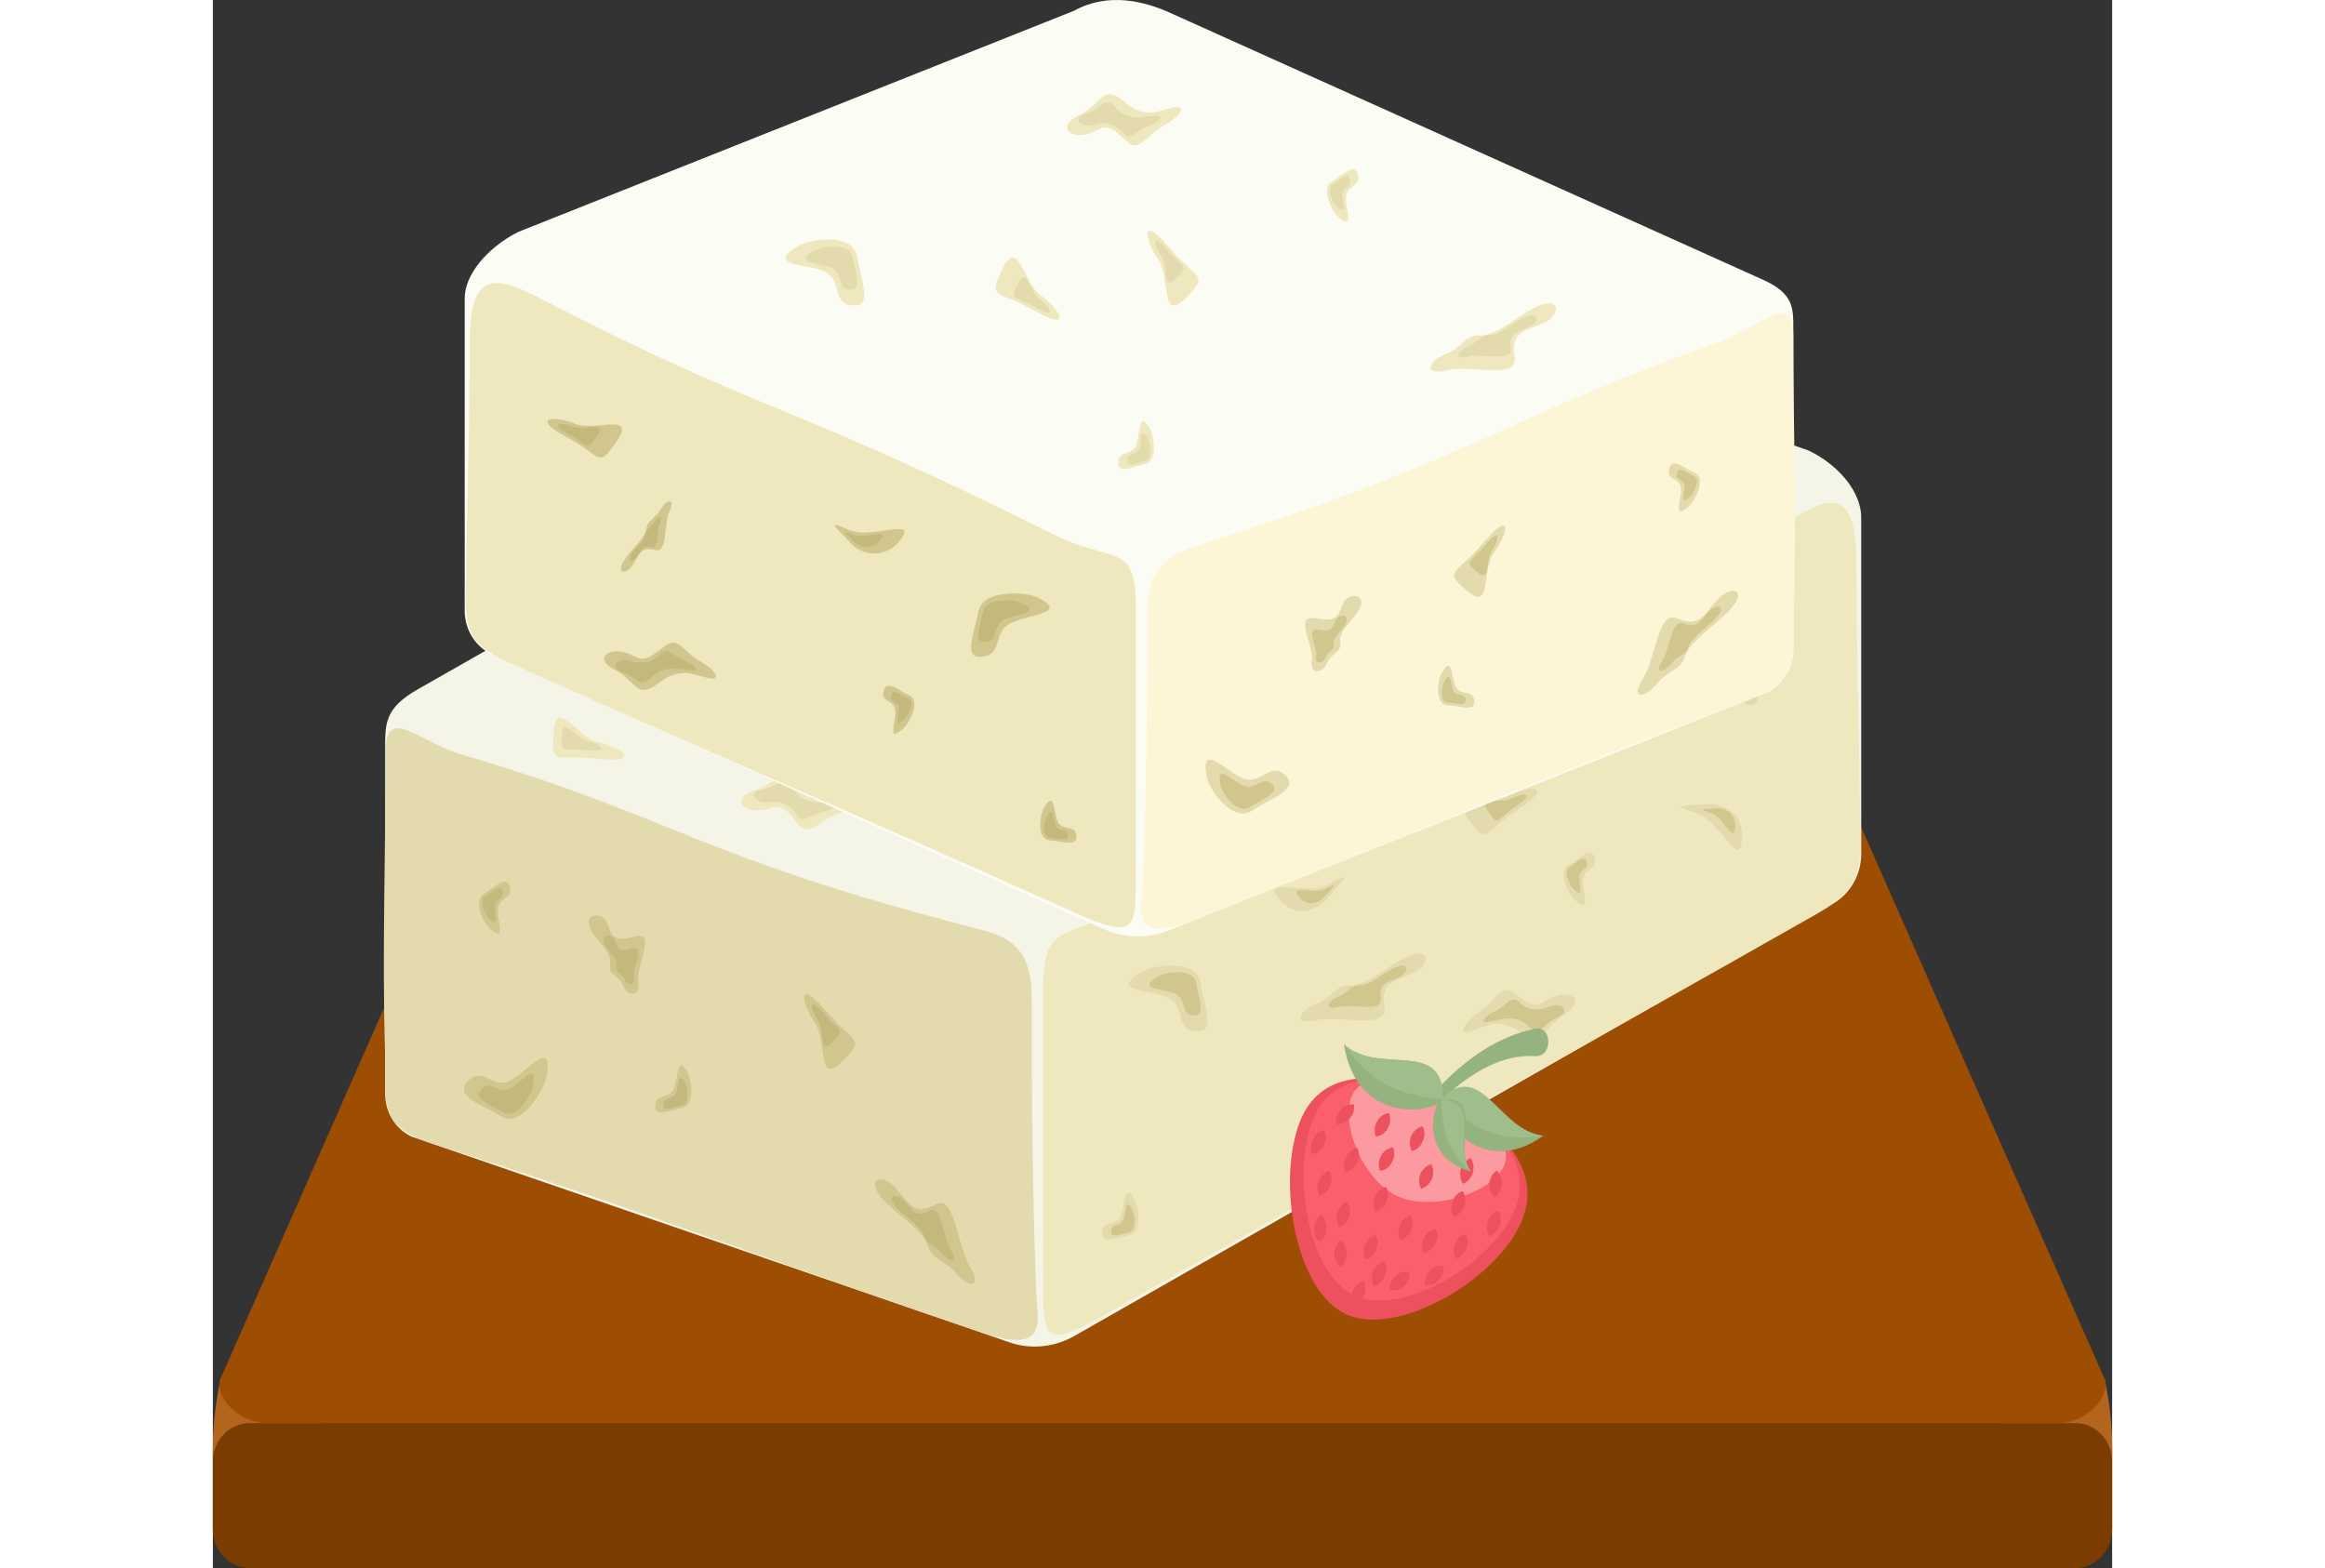 <svg width="86" height="58" viewBox="0 0 86 71" fill="none" xmlns="http://www.w3.org/2000/svg">
<rect x="0" y="0" width="86" height="71" fill="#333333" stroke="none"/>
<g clip-path="url(#clip0)">
<path fill-rule="evenodd" clip-rule="evenodd" d="M0.353 62.411C0.092 63.62 -0.027 64.857 -0 66.096C-0 67.13 6.008 65.324 6.008 65.324C4.427 63.81 2.465 62.8 0.353 62.411V62.411Z" fill="#B3651D"/>
<path fill-rule="evenodd" clip-rule="evenodd" d="M85.656 62.411C85.917 63.625 86.032 64.867 86 66.111C86 67.145 80.006 65.324 80.006 65.324C81.586 63.811 83.546 62.8 85.656 62.411Z" fill="#B3651D"/>
<path d="M84.327 64.436H1.673C0.749 64.436 0 65.218 0 66.183V69.252C0 70.217 0.749 70.999 1.673 70.999H84.327C85.251 70.999 86 70.217 86 69.252V66.183C86 65.218 85.251 64.436 84.327 64.436Z" fill="#7A3C01"/>
<path fill-rule="evenodd" clip-rule="evenodd" d="M73.146 34.077H12.853L0.353 62.411C0.009 63.188 1.157 64.436 2.416 64.436H83.588C84.843 64.436 85.99 63.188 85.646 62.411L73.146 34.077Z" fill="#9E4E03"/>
<path fill-rule="evenodd" clip-rule="evenodd" d="M9.294 31.203L42.542 12.268C43.862 11.482 45.507 10.919 47.045 11.71L72.236 20.391C73.63 21.051 74.657 22.304 74.638 23.459V38.728C74.626 39.161 74.51 39.584 74.302 39.958C74.093 40.331 73.798 40.645 73.444 40.869L39.057 60.464C38.197 60.971 37.18 61.104 36.227 60.833L8.992 51.463C8.636 51.293 8.334 51.02 8.123 50.675C7.912 50.331 7.801 49.93 7.802 49.521V33.985C7.802 32.781 7.746 32.082 9.294 31.203Z" fill="#F4F5E7"/>
<path fill-rule="evenodd" clip-rule="evenodd" d="M25.238 36.587C24.127 36.99 23.356 36.17 24.513 35.796C25.67 35.422 25.856 34.519 26.65 35.485C27.445 36.451 28.044 36.175 28.783 36.126C29.522 36.078 29.095 36.568 28.258 36.869C27.422 37.17 27.017 37.893 26.544 37.355C26.07 36.816 25.856 36.364 25.238 36.587Z" fill="#EFE8BE"/>
<path fill-rule="evenodd" clip-rule="evenodd" d="M25.293 36.301C24.558 36.456 24.136 35.869 24.898 35.738C25.66 35.606 25.827 35.048 26.292 35.738C26.756 36.427 27.486 36.32 27.955 36.354C28.425 36.388 28.118 36.66 27.565 36.776C27.012 36.893 26.701 37.316 26.445 36.917C26.329 36.711 26.159 36.543 25.955 36.433C25.751 36.324 25.521 36.278 25.293 36.301V36.301Z" fill="#E3DBAE"/>
<path fill-rule="evenodd" clip-rule="evenodd" d="M11.297 34.175C20.981 37.02 21.78 38.733 34.443 42.006C35.795 42.355 37.078 42.676 37.078 45.176C37.078 49.987 37.11 54.08 37.291 58.712C37.329 59.717 37.849 61.338 34.968 60.382C26.752 57.649 18.416 54.42 10.339 51.92C7.398 51.012 7.863 50.148 7.798 47.793C7.663 43.074 7.821 38.816 7.821 34.097C7.802 31.839 9.336 33.602 11.297 34.175Z" fill="#E3DBAE"/>
<path fill-rule="evenodd" clip-rule="evenodd" d="M71.056 23.79C60.958 30.296 53.49 33.403 41.316 40.996C38.699 42.632 37.598 41.651 37.598 44.749V57.892C37.598 60.494 37.496 61.198 40.386 59.537C51.139 53.406 61.855 47.502 72.612 41.389C74.885 40.098 74.601 39.253 74.578 36.534C74.536 32.306 74.425 30.014 74.425 25.547C74.443 21.736 72.956 22.581 71.056 23.79Z" fill="#EFE8BE"/>
<path fill-rule="evenodd" clip-rule="evenodd" d="M42.002 44.04C42.625 43.656 44.549 43.428 44.716 44.486C44.884 45.545 45.465 46.773 44.517 46.705C43.569 46.637 44.052 45.613 43.308 45.2C42.565 44.788 40.539 44.948 42.002 44.04Z" fill="#E3DBAE"/>
<path fill-rule="evenodd" clip-rule="evenodd" d="M42.752 44.234C43.156 43.981 44.42 43.831 44.527 44.525C44.634 45.219 44.992 46.02 44.397 45.982C43.802 45.943 44.099 45.268 43.607 45.011C43.114 44.753 41.79 44.826 42.752 44.234Z" fill="#D1C78E"/>
<path fill-rule="evenodd" clip-rule="evenodd" d="M48.3 40.733C48.881 41.442 49.815 41.467 50.591 40.539C51.367 39.612 51.52 39.495 50.517 40.054C49.513 40.612 47.361 39.588 48.3 40.733Z" fill="#E3DBAE"/>
<path fill-rule="evenodd" clip-rule="evenodd" d="M49.187 40.617C49.503 41.005 50.005 41.015 50.428 40.515C50.851 40.015 50.925 39.952 50.386 40.243C49.847 40.534 48.681 40 49.187 40.617Z" fill="#D1C78E"/>
<path fill-rule="evenodd" clip-rule="evenodd" d="M53.695 43.511C52.989 43.919 52.152 44.642 51.469 44.623C50.786 44.603 50.651 45.2 49.908 45.477C49.164 45.754 48.881 46.448 49.982 46.196C51.084 45.943 53.235 46.681 53.049 45.559C52.863 44.438 53.56 44.423 54.378 44.045C55.196 43.666 55.182 42.647 53.695 43.511Z" fill="#E3DBAE"/>
<path fill-rule="evenodd" clip-rule="evenodd" d="M53.291 43.928C52.826 44.185 52.333 44.632 51.897 44.622C51.46 44.613 51.39 44.982 50.925 45.152C50.461 45.322 50.289 45.768 50.977 45.598C51.664 45.428 52.984 45.894 52.877 45.2C52.77 44.506 53.198 44.496 53.704 44.263C54.211 44.03 54.211 43.394 53.291 43.928Z" fill="#D1C78E"/>
<path fill-rule="evenodd" clip-rule="evenodd" d="M56.901 37.156C57.705 38.301 57.505 37.694 59.141 36.617C60.776 35.539 59.647 35.529 58.713 36.024C57.779 36.52 55.832 35.617 56.901 37.156Z" fill="#E3DBAE"/>
<path fill-rule="evenodd" clip-rule="evenodd" d="M57.774 36.796C58.239 37.442 58.114 37.097 59.034 36.49C59.954 35.883 59.322 35.879 58.797 36.16C58.272 36.442 57.156 35.927 57.774 36.796Z" fill="#D1C78E"/>
<path fill-rule="evenodd" clip-rule="evenodd" d="M60.344 45.326C61.325 44.651 62.268 45.248 61.232 45.909C60.196 46.569 60.233 47.491 59.234 46.758C58.234 46.025 57.719 46.447 57.017 46.681C56.315 46.914 56.608 46.331 57.347 45.831C58.086 45.331 58.309 44.515 58.904 44.943C59.498 45.37 59.796 45.705 60.344 45.326Z" fill="#E3DBAE"/>
<path fill-rule="evenodd" clip-rule="evenodd" d="M60.358 45.637C61.032 45.297 61.576 45.758 60.87 46.084C60.163 46.409 60.112 46.991 59.541 46.443C58.969 45.894 58.249 46.181 57.789 46.263C57.329 46.346 57.556 46.011 58.068 45.778C58.579 45.545 58.779 45.035 59.118 45.355C59.279 45.518 59.481 45.63 59.7 45.68C59.919 45.73 60.147 45.715 60.358 45.637Z" fill="#D1C78E"/>
<path fill-rule="evenodd" clip-rule="evenodd" d="M61.697 40.782C61.376 40.51 60.874 39.471 61.39 39.17C61.906 38.869 62.417 38.296 62.57 38.84C62.724 39.384 62.106 39.326 62.036 39.811C61.966 40.297 62.454 41.408 61.697 40.782Z" fill="#E3DBAE"/>
<path fill-rule="evenodd" clip-rule="evenodd" d="M61.65 40.297C61.441 40.122 61.111 39.442 61.446 39.243C61.78 39.044 62.12 38.67 62.217 39.029C62.315 39.389 61.91 39.34 61.869 39.665C61.827 39.991 62.147 40.733 61.65 40.297Z" fill="#D1C78E"/>
<path fill-rule="evenodd" clip-rule="evenodd" d="M69.239 37.971C69.309 37.039 68.663 36.335 67.487 36.417C66.311 36.5 66.126 36.471 67.199 36.825C68.272 37.179 69.127 39.471 69.239 37.971Z" fill="#E3DBAE"/>
<path fill-rule="evenodd" clip-rule="evenodd" d="M68.932 37.442C68.969 36.956 68.616 36.554 68.003 36.602C67.389 36.651 67.264 36.631 67.845 36.821C68.426 37.01 68.872 38.253 68.932 37.442Z" fill="#D1C78E"/>
<path fill-rule="evenodd" clip-rule="evenodd" d="M70.024 31.276C70.056 30.751 69.894 30.018 70.275 29.712C70.656 29.407 70.224 29.057 70.386 28.581C70.549 28.105 70.098 27.61 69.75 28.261C69.401 28.911 67.64 29.509 68.657 29.975C69.675 30.441 69.331 30.766 69.215 31.329C69.099 31.892 69.959 32.383 70.024 31.276Z" fill="#E3DBAE"/>
<path fill-rule="evenodd" clip-rule="evenodd" d="M69.94 30.426C69.94 30.101 69.857 29.64 70.094 29.455C70.331 29.27 70.061 29.042 70.163 28.751C70.266 28.46 69.987 28.154 69.768 28.552C69.55 28.95 68.458 29.324 69.09 29.615C69.722 29.907 69.508 30.101 69.439 30.455C69.369 30.81 69.898 31.111 69.94 30.426Z" fill="#D1C78E"/>
<path fill-rule="evenodd" clip-rule="evenodd" d="M41.729 54.308C41.943 54.677 42.068 55.833 41.487 55.93C40.907 56.027 40.233 56.376 40.27 55.808C40.307 55.24 40.87 55.536 41.093 55.09C41.316 54.643 41.237 53.429 41.729 54.308Z" fill="#E3DBAE"/>
<path fill-rule="evenodd" clip-rule="evenodd" d="M41.627 54.75C41.761 54.992 41.845 55.75 41.464 55.813C41.083 55.876 40.641 56.104 40.669 55.735C40.697 55.366 41.06 55.556 41.208 55.25C41.357 54.944 41.301 54.177 41.627 54.75Z" fill="#D1C78E"/>
<path fill-rule="evenodd" clip-rule="evenodd" d="M12.575 42.083C12.254 41.812 11.757 40.777 12.268 40.476C12.779 40.175 13.295 39.598 13.448 40.141C13.601 40.685 12.983 40.627 12.914 41.112C12.844 41.598 13.332 42.724 12.575 42.083Z" fill="#D1C78E"/>
<path fill-rule="evenodd" clip-rule="evenodd" d="M12.547 41.632C12.338 41.452 12.008 40.772 12.342 40.578C12.677 40.384 13.016 40.005 13.118 40.36C13.22 40.714 12.807 40.67 12.77 41.001C12.732 41.331 13.011 42.049 12.547 41.632Z" fill="#C4B97C"/>
<path fill-rule="evenodd" clip-rule="evenodd" d="M15.126 48.681C15 49.424 13.918 51.109 13.044 50.545C12.17 49.982 10.888 49.662 11.552 48.953C12.217 48.244 12.644 49.298 13.411 48.953C14.178 48.608 15.414 46.928 15.126 48.681Z" fill="#D1C78E"/>
<path fill-rule="evenodd" clip-rule="evenodd" d="M14.502 49.142C14.423 49.628 13.712 50.73 13.141 50.366C12.569 50.002 11.747 49.788 12.165 49.322C12.583 48.856 12.881 49.55 13.396 49.322C13.912 49.094 14.693 47.996 14.502 49.142Z" fill="#C4B97C"/>
<path fill-rule="evenodd" clip-rule="evenodd" d="M30.622 54.6C31.231 55.153 32.16 55.736 32.374 56.415C32.588 57.095 33.169 57.027 33.666 57.668C34.163 58.309 34.907 58.348 34.284 57.352C33.661 56.357 33.633 54.007 32.685 54.551C31.737 55.095 31.491 54.425 30.878 53.745C30.264 53.065 29.344 53.405 30.622 54.6Z" fill="#D1C78E"/>
<path fill-rule="evenodd" clip-rule="evenodd" d="M31.134 54.862C31.511 55.206 32.091 55.566 32.221 55.993C32.352 56.42 32.714 56.372 33.025 56.765C33.337 57.158 33.797 57.187 33.411 56.571C33.025 55.954 33.002 54.493 32.417 54.833C31.831 55.172 31.673 54.75 31.292 54.347C30.911 53.944 30.344 54.129 31.134 54.862Z" fill="#C4B97C"/>
<path fill-rule="evenodd" clip-rule="evenodd" d="M28.597 47.968C29.555 46.958 29.011 47.259 27.733 45.744C26.455 44.229 26.622 45.399 27.241 46.278C27.858 47.157 27.315 49.317 28.597 47.968Z" fill="#D1C78E"/>
<path fill-rule="evenodd" clip-rule="evenodd" d="M28.119 47.123C28.658 46.555 28.351 46.725 27.654 45.875C26.957 45.026 27.031 45.676 27.38 46.171C27.728 46.666 27.417 47.885 28.119 47.123Z" fill="#C4B97C"/>
<path fill-rule="evenodd" clip-rule="evenodd" d="M17.226 42.287C17.518 42.714 18.09 43.175 17.978 43.661C17.867 44.147 18.415 44.147 18.578 44.632C18.74 45.117 19.382 45.185 19.265 44.457C19.149 43.729 20.144 42.102 19.07 42.413C17.997 42.724 18.067 42.243 17.82 41.733C17.574 41.224 16.603 41.389 17.226 42.287Z" fill="#D1C78E"/>
<path fill-rule="evenodd" clip-rule="evenodd" d="M17.807 42.889C17.988 43.156 18.346 43.443 18.272 43.744C18.197 44.045 18.541 44.04 18.643 44.336C18.746 44.632 19.141 44.681 19.071 44.229C19.001 43.778 19.615 42.773 18.95 42.957C18.286 43.142 18.327 42.85 18.174 42.535C18.021 42.219 17.421 42.331 17.807 42.889Z" fill="#C4B97C"/>
<path fill-rule="evenodd" clip-rule="evenodd" d="M21.492 48.55C21.701 48.924 21.826 50.075 21.245 50.172C20.665 50.269 19.991 50.623 20.028 50.055C20.065 49.487 20.627 49.783 20.855 49.332C21.083 48.88 20.994 47.686 21.492 48.55Z" fill="#D1C78E"/>
<path fill-rule="evenodd" clip-rule="evenodd" d="M21.375 49.007C21.515 49.254 21.593 50.007 21.217 50.07C20.841 50.133 20.395 50.366 20.418 49.992C20.441 49.618 20.813 49.812 20.957 49.507C21.101 49.201 21.059 48.434 21.375 49.007Z" fill="#C4B97C"/>
<path fill-rule="evenodd" clip-rule="evenodd" d="M15.418 33.325C15.362 34.742 15.571 34.135 17.49 34.359C19.409 34.582 18.536 33.834 17.49 33.616C16.445 33.397 15.497 31.421 15.418 33.325Z" fill="#EFE8BE"/>
<path fill-rule="evenodd" clip-rule="evenodd" d="M15.8 33.388C15.767 34.184 15.883 33.844 16.966 33.966C18.049 34.087 17.551 33.675 16.966 33.553C16.38 33.432 15.832 32.315 15.8 33.388Z" fill="#E3DBAE"/>
<path fill-rule="evenodd" clip-rule="evenodd" d="M70.094 12.623L43.509 0.655C42.185 0.029 40.54 -0.359 39.001 0.485L13.806 10.511C12.412 11.229 11.385 12.453 11.404 13.54V27.703C11.413 28.106 11.529 28.499 11.74 28.837C11.951 29.174 12.248 29.444 12.598 29.616L40.321 42.059C41.216 42.465 42.223 42.509 43.147 42.18L70.396 31.344C70.736 31.171 71.025 30.904 71.23 30.572C71.436 30.24 71.55 29.855 71.562 29.46V15.05C71.562 13.948 71.641 13.298 70.094 12.623Z" fill="#FBFCF4"/>
<path fill-rule="evenodd" clip-rule="evenodd" d="M68.091 15.536C58.406 18.934 57.621 20.561 44.944 24.591C43.587 25.023 42.31 25.421 42.31 27.732C42.31 32.194 42.277 35.985 42.096 40.297C42.054 41.229 41.538 42.778 44.419 41.661C52.635 38.481 60.971 34.864 69.048 31.883C71.989 30.81 71.525 30.048 71.59 27.858C71.72 23.488 71.562 19.541 71.562 15.167C71.562 13.075 70.047 14.827 68.091 15.536Z" fill="#FCF6D6"/>
<path fill-rule="evenodd" clip-rule="evenodd" d="M14.986 13.594C25.093 18.818 25.896 18.119 38.071 24.202C40.688 25.513 41.789 24.518 41.789 27.387V39.568C41.789 41.996 41.886 42.627 39.001 41.316C28.248 36.461 24.186 34.835 13.443 30.018C11.171 28.999 11.454 28.193 11.477 25.683C11.519 21.76 11.631 19.634 11.631 15.487C11.617 11.934 13.09 12.623 14.986 13.594Z" fill="#EFE8BE"/>
<path fill-rule="evenodd" clip-rule="evenodd" d="M37.38 27.071C36.761 26.761 34.852 26.703 34.67 27.674C34.489 28.645 33.922 29.873 34.852 29.737C35.781 29.601 35.316 28.688 36.06 28.251C36.803 27.814 38.843 27.795 37.38 27.071Z" fill="#D1C78E"/>
<path fill-rule="evenodd" clip-rule="evenodd" d="M36.641 27.309C36.232 27.105 34.972 27.067 34.866 27.717C34.759 28.368 34.387 29.13 34.996 29.052C35.605 28.975 35.293 28.363 35.786 28.081C36.278 27.8 37.598 27.78 36.641 27.309Z" fill="#C4B97C"/>
<path fill-rule="evenodd" clip-rule="evenodd" d="M31.087 24.498C30.948 24.675 30.774 24.818 30.576 24.916C30.378 25.013 30.161 25.064 29.942 25.064C29.723 25.064 29.507 25.013 29.308 24.916C29.11 24.818 28.936 24.675 28.797 24.498C28.02 23.702 27.867 23.605 28.871 24.013C29.875 24.421 32.022 23.367 31.087 24.498Z" fill="#D1C78E"/>
<path fill-rule="evenodd" clip-rule="evenodd" d="M30.205 24.464C30.129 24.56 30.035 24.637 29.927 24.69C29.82 24.743 29.703 24.77 29.584 24.77C29.466 24.77 29.349 24.743 29.241 24.69C29.134 24.637 29.039 24.56 28.964 24.464C28.546 24.032 28.462 23.979 29.006 24.207C29.549 24.435 30.702 23.848 30.205 24.464Z" fill="#C4B97C"/>
<path fill-rule="evenodd" clip-rule="evenodd" d="M18.759 25.168C19.071 24.78 19.573 24.328 19.633 23.925C19.693 23.522 20.047 23.474 20.284 23.051C20.52 22.629 20.962 22.503 20.683 23.134C20.404 23.765 20.618 25.076 20 24.901C19.382 24.726 19.298 25.139 18.996 25.6C18.694 26.061 18.123 25.998 18.759 25.168Z" fill="#D1C78E"/>
<path fill-rule="evenodd" clip-rule="evenodd" d="M19.052 24.955C19.242 24.712 19.554 24.43 19.596 24.183C19.637 23.935 19.851 23.901 20 23.639C20.148 23.377 20.418 23.299 20.246 23.692C20.074 24.086 20.204 24.887 19.823 24.785C19.442 24.683 19.386 24.935 19.201 25.222C19.015 25.508 18.638 25.469 19.052 24.955Z" fill="#C4B97C"/>
<path fill-rule="evenodd" clip-rule="evenodd" d="M18.216 20.09C17.416 21.221 17.612 20.639 15.981 19.77C14.35 18.901 15.474 18.799 16.403 19.187C17.333 19.576 19.285 18.58 18.216 20.09Z" fill="#D1C78E"/>
<path fill-rule="evenodd" clip-rule="evenodd" d="M17.342 19.828C16.878 20.464 17.003 20.138 16.083 19.648C15.163 19.158 15.799 19.099 16.32 19.318C16.84 19.536 17.946 18.978 17.342 19.828Z" fill="#C4B97C"/>
<path fill-rule="evenodd" clip-rule="evenodd" d="M19.052 29.703C18.072 29.154 17.128 29.781 18.165 30.31C19.201 30.839 19.164 31.698 20.163 30.941C21.162 30.184 21.678 30.533 22.38 30.694C23.081 30.854 22.784 30.339 22.045 29.931C21.306 29.523 21.083 28.79 20.493 29.232C19.903 29.674 19.587 30.009 19.052 29.703Z" fill="#D1C78E"/>
<path fill-rule="evenodd" clip-rule="evenodd" d="M19.052 29.975C18.378 29.712 17.83 30.183 18.536 30.426C19.242 30.669 19.298 31.213 19.865 30.654C20.432 30.096 21.162 30.31 21.622 30.353C22.082 30.397 21.849 30.101 21.343 29.907C20.836 29.712 20.627 29.271 20.293 29.596C20.133 29.764 19.936 29.886 19.719 29.952C19.502 30.018 19.272 30.026 19.052 29.975Z" fill="#C4B97C"/>
<path fill-rule="evenodd" clip-rule="evenodd" d="M31.236 33.014C31.557 32.737 32.059 31.737 31.547 31.494C31.036 31.252 30.52 30.766 30.367 31.281C30.214 31.795 30.832 31.684 30.897 32.145C30.962 32.606 30.479 33.679 31.236 33.014Z" fill="#D1C78E"/>
<path fill-rule="evenodd" clip-rule="evenodd" d="M31.287 32.597C31.496 32.417 31.821 31.762 31.487 31.626C31.152 31.49 30.813 31.14 30.715 31.485C30.618 31.83 31.022 31.747 31.064 32.048C31.106 32.349 30.79 33.014 31.287 32.597Z" fill="#C4B97C"/>
<path fill-rule="evenodd" clip-rule="evenodd" d="M37.64 36.563C37.431 36.927 37.305 38.02 37.886 38.049C38.467 38.078 39.141 38.364 39.103 37.845C39.066 37.325 38.504 37.636 38.276 37.238C38.049 36.84 38.151 35.713 37.64 36.563Z" fill="#D1C78E"/>
<path fill-rule="evenodd" clip-rule="evenodd" d="M37.76 36.966C37.621 37.204 37.542 37.908 37.918 37.937C38.294 37.966 38.741 38.146 38.717 37.806C38.694 37.466 38.322 37.67 38.178 37.408C38.034 37.145 38.104 36.412 37.76 36.966Z" fill="#C4B97C"/>
<path fill-rule="evenodd" clip-rule="evenodd" d="M66.808 22.945C67.129 22.668 67.631 21.668 67.12 21.43C66.609 21.192 66.093 20.697 65.939 21.216C65.786 21.736 66.404 21.619 66.474 22.081C66.543 22.542 66.051 23.6 66.808 22.945Z" fill="#E3DBAE"/>
<path fill-rule="evenodd" clip-rule="evenodd" d="M66.859 22.523C67.069 22.338 67.394 21.687 67.059 21.552C66.725 21.416 66.39 21.066 66.288 21.411C66.186 21.755 66.594 21.678 66.636 21.979C66.678 22.28 66.362 22.95 66.859 22.523Z" fill="#D1C78E"/>
<path fill-rule="evenodd" clip-rule="evenodd" d="M44.991 35.131C45.116 35.81 46.199 37.282 47.073 36.699C47.946 36.116 49.229 35.728 48.564 35.102C47.9 34.475 47.472 35.51 46.706 35.262C45.939 35.014 44.703 33.529 44.991 35.131Z" fill="#E3DBAE"/>
<path fill-rule="evenodd" clip-rule="evenodd" d="M45.614 35.514C45.693 35.956 46.404 36.922 46.976 36.538C47.547 36.155 48.37 35.893 47.952 35.495C47.533 35.097 47.236 35.762 46.72 35.597C46.204 35.432 45.424 34.47 45.614 35.514Z" fill="#D1C78E"/>
<path fill-rule="evenodd" clip-rule="evenodd" d="M68.412 27.892C67.808 28.46 66.873 29.072 66.664 29.717C66.455 30.363 65.87 30.349 65.368 30.98C64.866 31.611 64.127 31.703 64.75 30.737C65.373 29.771 65.4 27.586 66.348 28.013C67.296 28.44 67.543 27.8 68.156 27.125C68.769 26.45 69.703 26.702 68.412 27.892Z" fill="#E3DBAE"/>
<path fill-rule="evenodd" clip-rule="evenodd" d="M67.895 28.159C67.519 28.509 66.943 28.892 66.808 29.29C66.673 29.688 66.315 29.683 66.008 30.077C65.702 30.47 65.237 30.528 65.623 29.926C66.008 29.324 66.027 27.984 66.617 28.232C67.207 28.479 67.356 28.101 67.737 27.683C68.118 27.266 68.69 27.436 67.895 28.159Z" fill="#D1C78E"/>
<path fill-rule="evenodd" clip-rule="evenodd" d="M56.691 26.668C55.734 25.809 56.278 26.047 57.56 24.542C58.843 23.037 58.666 24.134 58.025 24.998C57.384 25.862 57.988 27.819 56.691 26.668Z" fill="#E3DBAE"/>
<path fill-rule="evenodd" clip-rule="evenodd" d="M57.18 25.853C56.641 25.367 56.948 25.498 57.645 24.654C58.342 23.809 58.267 24.421 57.923 24.911C57.58 25.401 57.905 26.498 57.18 25.853Z" fill="#D1C78E"/>
<path fill-rule="evenodd" clip-rule="evenodd" d="M51.803 27.756C51.511 28.174 50.939 28.649 51.046 29.091C51.153 29.533 50.614 29.577 50.447 30.023C50.279 30.47 49.647 30.596 49.764 29.912C49.88 29.227 48.885 27.8 49.959 27.999C51.032 28.198 50.958 27.766 51.204 27.275C51.45 26.785 52.422 26.877 51.803 27.756Z" fill="#E3DBAE"/>
<path fill-rule="evenodd" clip-rule="evenodd" d="M51.218 28.363C51.037 28.62 50.684 28.917 50.754 29.193C50.823 29.47 50.484 29.489 50.382 29.766C50.28 30.043 49.885 30.126 49.959 29.703C50.033 29.281 49.411 28.387 50.08 28.514C50.749 28.64 50.698 28.368 50.856 28.062C51.014 27.756 51.604 27.815 51.218 28.363Z" fill="#D1C78E"/>
<path fill-rule="evenodd" clip-rule="evenodd" d="M55.655 30.451C55.446 30.815 55.321 31.907 55.902 31.936C56.483 31.965 57.156 32.257 57.119 31.733C57.082 31.208 56.52 31.524 56.292 31.126C56.064 30.727 56.153 29.616 55.655 30.451Z" fill="#E3DBAE"/>
<path fill-rule="evenodd" clip-rule="evenodd" d="M55.763 30.853C55.624 31.091 55.545 31.824 55.921 31.824C56.297 31.824 56.743 32.028 56.72 31.689C56.697 31.349 56.325 31.552 56.181 31.29C56.037 31.028 56.088 30.3 55.763 30.853Z" fill="#D1C78E"/>
<path fill-rule="evenodd" clip-rule="evenodd" d="M59.587 14.079C58.881 14.492 58.044 15.211 57.361 15.191C56.678 15.172 56.543 15.769 55.8 16.046C55.056 16.322 54.773 17.041 55.879 16.764C56.985 16.488 59.132 17.25 58.941 16.128C58.751 15.007 59.452 14.992 60.27 14.618C61.088 14.245 61.074 13.196 59.587 14.079Z" fill="#EFE8BE"/>
<path fill-rule="evenodd" clip-rule="evenodd" d="M59.182 14.482C58.718 14.735 58.225 15.186 57.788 15.172C57.352 15.157 57.282 15.531 56.822 15.706C56.362 15.881 56.181 16.322 56.868 16.148C57.556 15.973 58.876 16.444 58.769 15.754C58.662 15.065 59.089 15.05 59.596 14.812C60.102 14.575 60.102 13.943 59.182 14.482Z" fill="#E3DBAE"/>
<path fill-rule="evenodd" clip-rule="evenodd" d="M40.015 5.899C38.978 6.476 38.095 5.792 39.183 5.238C40.27 4.685 40.317 3.782 41.246 4.588C42.175 5.394 42.728 5.039 43.449 4.879C44.169 4.719 43.82 5.268 43.04 5.695C42.259 6.122 41.966 6.909 41.418 6.428C40.87 5.947 40.591 5.578 40.015 5.899Z" fill="#EFE8BE"/>
<path fill-rule="evenodd" clip-rule="evenodd" d="M40.023 5.612C39.326 5.884 38.824 5.369 39.559 5.127C40.293 4.884 40.395 4.297 40.916 4.899C41.436 5.501 42.179 5.282 42.649 5.243C43.118 5.204 42.853 5.525 42.324 5.729C41.794 5.933 41.547 6.399 41.236 6.044C41.094 5.86 40.904 5.721 40.69 5.645C40.475 5.568 40.244 5.557 40.023 5.612V5.612Z" fill="#E3DBAE"/>
<path fill-rule="evenodd" clip-rule="evenodd" d="M50.977 9.836C50.656 9.564 50.154 8.525 50.665 8.224C51.176 7.923 51.697 7.35 51.85 7.894C52.004 8.438 51.386 8.379 51.316 8.865C51.246 9.35 51.734 10.477 50.977 9.836Z" fill="#EFE8BE"/>
<path fill-rule="evenodd" clip-rule="evenodd" d="M50.929 9.379C50.716 9.205 50.39 8.525 50.725 8.326C51.059 8.127 51.399 7.753 51.496 8.112C51.594 8.472 51.19 8.418 51.148 8.748C51.106 9.078 51.422 9.802 50.929 9.379Z" fill="#E3DBAE"/>
<path fill-rule="evenodd" clip-rule="evenodd" d="M26.455 11.166C27.077 10.783 29.001 10.55 29.169 11.608C29.336 12.667 29.917 13.895 28.969 13.827C28.021 13.759 28.504 12.735 27.761 12.327C27.017 11.919 24.991 12.089 26.455 11.166Z" fill="#EFE8BE"/>
<path fill-rule="evenodd" clip-rule="evenodd" d="M27.198 11.37C27.602 11.123 28.866 10.972 28.973 11.662C29.08 12.351 29.438 13.157 28.843 13.118C28.248 13.079 28.546 12.405 28.053 12.147C27.561 11.89 26.241 11.967 27.198 11.37Z" fill="#E3DBAE"/>
<path fill-rule="evenodd" clip-rule="evenodd" d="M44.145 13.4C45.103 12.39 44.559 12.691 43.281 11.181C42.003 9.671 42.175 10.831 42.788 11.71C43.402 12.589 42.863 14.749 44.145 13.4Z" fill="#EFE8BE"/>
<path fill-rule="evenodd" clip-rule="evenodd" d="M43.68 12.555C44.219 11.987 43.913 12.157 43.215 11.307C42.518 10.458 42.593 11.108 42.941 11.603C43.29 12.099 42.946 13.317 43.68 12.555Z" fill="#E3DBAE"/>
<path fill-rule="evenodd" clip-rule="evenodd" d="M35.688 12.307C35.117 13.594 35.53 13.108 37.226 14.079C38.922 15.05 38.383 14.016 37.519 13.404C36.655 12.793 36.46 10.579 35.688 12.307Z" fill="#EFE8BE"/>
<path fill-rule="evenodd" clip-rule="evenodd" d="M36.413 12.929C36.092 13.657 36.325 13.385 37.277 13.934C38.23 14.482 37.928 13.895 37.445 13.55C36.961 13.205 36.845 11.958 36.413 12.929Z" fill="#E3DBAE"/>
<path fill-rule="evenodd" clip-rule="evenodd" d="M42.407 19.376C42.63 19.745 42.793 20.891 42.217 21.008C41.641 21.124 40.981 21.493 40.999 20.935C41.018 20.377 41.59 20.639 41.799 20.182C42.008 19.726 41.882 18.522 42.407 19.376Z" fill="#EFE8BE"/>
<path fill-rule="evenodd" clip-rule="evenodd" d="M42.32 19.828C42.464 20.066 42.571 20.799 42.194 20.891C41.818 20.983 41.381 21.216 41.395 20.843C41.409 20.469 41.781 20.653 41.92 20.357C42.059 20.061 41.976 19.265 42.32 19.828Z" fill="#E3DBAE"/>
<path d="M51.821 54.643C54.089 50.429 56.603 47.259 59.87 46.579C60.655 46.414 60.688 47.875 59.87 47.822C57.082 47.642 54.293 50.735 51.97 54.726L51.821 54.643Z" fill="#94B37F"/>
<path fill-rule="evenodd" clip-rule="evenodd" d="M51.306 59.503C53.588 60.557 57.993 58.047 59.206 55.42C60.419 52.794 57.919 50.725 55.665 49.681C53.411 48.638 50.266 48.079 49.215 50.803C48.165 53.527 49.025 58.445 51.306 59.503Z" fill="#ED515E"/>
<path fill-rule="evenodd" clip-rule="evenodd" d="M51.683 58.658C53.76 59.629 57.77 57.338 58.89 54.92C60.01 52.502 57.724 50.633 55.674 49.681C53.625 48.73 50.763 48.225 49.801 50.716C48.839 53.206 49.605 57.697 51.683 58.658Z" fill="#FA5F6C"/>
<path fill-rule="evenodd" clip-rule="evenodd" d="M53.634 54.158C55.205 54.881 57.858 54.036 58.439 52.837C59.02 51.638 57.222 50.41 55.651 49.681C54.08 48.953 52.017 48.409 51.552 49.681C51.088 50.953 52.068 53.429 53.634 54.158Z" fill="#FC9AA2"/>
<path fill-rule="evenodd" clip-rule="evenodd" d="M56.957 52.434C56.852 52.477 56.757 52.544 56.68 52.629C56.603 52.715 56.545 52.818 56.511 52.931C56.477 53.043 56.468 53.162 56.484 53.278C56.5 53.395 56.541 53.506 56.603 53.604C56.709 53.562 56.803 53.495 56.88 53.409C56.957 53.323 57.015 53.22 57.049 53.108C57.083 52.995 57.092 52.877 57.076 52.76C57.06 52.643 57.019 52.532 56.957 52.434Z" fill="#ED515E"/>
<path fill-rule="evenodd" clip-rule="evenodd" d="M54.778 51.002C54.832 51.106 54.861 51.223 54.861 51.342C54.861 51.461 54.832 51.577 54.778 51.682C54.737 51.792 54.671 51.891 54.585 51.968C54.499 52.045 54.396 52.098 54.285 52.123C54.232 52.02 54.202 51.905 54.198 51.788C54.193 51.67 54.214 51.554 54.259 51.446C54.303 51.338 54.371 51.242 54.456 51.165C54.541 51.089 54.641 51.033 54.75 51.002H54.778Z" fill="#ED515E"/>
<path fill-rule="evenodd" clip-rule="evenodd" d="M51.218 47.283C52.779 48.739 55.753 46.977 55.693 49.754C55.544 50.341 51.803 51.104 51.218 47.283Z" fill="#94B37F"/>
<path fill-rule="evenodd" clip-rule="evenodd" d="M51.218 47.283C52.779 48.739 55.753 46.977 55.693 49.754V49.793C52.826 49.487 52.077 48.448 51.218 47.283Z" fill="#A0BE8C"/>
<path fill-rule="evenodd" clip-rule="evenodd" d="M60.246 51.424C58.234 51.244 57.435 47.899 55.599 49.788C55.321 50.283 57.291 53.531 60.246 51.424Z" fill="#94B37F"/>
<path fill-rule="evenodd" clip-rule="evenodd" d="M60.246 51.424C58.234 51.244 57.435 47.899 55.599 49.788C55.597 49.801 55.597 49.814 55.599 49.827C57.7 51.711 58.894 51.57 60.246 51.424Z" fill="#A0BE8C"/>
<path fill-rule="evenodd" clip-rule="evenodd" d="M55.172 52.711C55.224 52.814 55.253 52.929 55.258 53.045C55.261 53.162 55.24 53.278 55.196 53.386C55.151 53.493 55.084 53.588 55 53.664C54.915 53.741 54.816 53.797 54.708 53.828C54.655 53.724 54.625 53.61 54.621 53.493C54.616 53.376 54.637 53.259 54.682 53.152C54.727 53.044 54.794 52.949 54.879 52.873C54.964 52.796 55.064 52.741 55.172 52.711Z" fill="#ED515E"/>
<path fill-rule="evenodd" clip-rule="evenodd" d="M54.239 55.022C54.291 55.126 54.321 55.24 54.326 55.358C54.33 55.475 54.309 55.592 54.265 55.7C54.22 55.807 54.153 55.903 54.068 55.98C53.983 56.057 53.882 56.113 53.774 56.144C53.722 56.04 53.693 55.925 53.689 55.808C53.685 55.691 53.706 55.575 53.75 55.467C53.795 55.359 53.862 55.264 53.946 55.187C54.031 55.11 54.131 55.053 54.239 55.022V55.022Z" fill="#ED515E"/>
<path fill-rule="evenodd" clip-rule="evenodd" d="M53.058 57.119C53.113 57.223 53.142 57.34 53.142 57.459C53.142 57.578 53.113 57.695 53.058 57.799C53.017 57.91 52.95 58.009 52.864 58.086C52.777 58.163 52.673 58.216 52.561 58.241C52.509 58.137 52.48 58.022 52.476 57.905C52.472 57.788 52.493 57.672 52.538 57.564C52.582 57.457 52.649 57.361 52.733 57.284C52.818 57.207 52.918 57.151 53.026 57.119H53.058Z" fill="#ED515E"/>
<path fill-rule="evenodd" clip-rule="evenodd" d="M53.253 50.4C53.299 50.509 53.319 50.628 53.31 50.746C53.301 50.865 53.264 50.98 53.202 51.08C53.15 51.186 53.074 51.276 52.98 51.343C52.885 51.41 52.777 51.452 52.663 51.463C52.617 51.354 52.598 51.235 52.607 51.117C52.615 50.998 52.653 50.883 52.714 50.783C52.766 50.677 52.843 50.587 52.937 50.52C53.031 50.453 53.14 50.411 53.253 50.4V50.4Z" fill="#ED515E"/>
<path fill-rule="evenodd" clip-rule="evenodd" d="M51.822 51.973C51.869 52.08 51.892 52.197 51.89 52.315C51.888 52.433 51.86 52.549 51.808 52.654C51.757 52.759 51.683 52.851 51.593 52.922C51.503 52.993 51.399 53.042 51.288 53.065C51.242 52.958 51.221 52.841 51.224 52.723C51.227 52.606 51.255 52.491 51.307 52.386C51.358 52.282 51.431 52.19 51.52 52.119C51.609 52.047 51.712 51.997 51.822 51.973V51.973Z" fill="#ED515E"/>
<path fill-rule="evenodd" clip-rule="evenodd" d="M51.372 54.41C51.433 54.509 51.472 54.621 51.487 54.737C51.501 54.854 51.491 54.973 51.455 55.085C51.42 55.197 51.361 55.299 51.283 55.384C51.205 55.468 51.11 55.534 51.004 55.575C50.943 55.477 50.904 55.365 50.889 55.248C50.875 55.131 50.885 55.013 50.921 54.901C50.956 54.789 51.015 54.687 51.093 54.602C51.171 54.517 51.266 54.452 51.372 54.41V54.41Z" fill="#ED515E"/>
<path fill-rule="evenodd" clip-rule="evenodd" d="M51.664 50.006C51.686 50.122 51.679 50.242 51.645 50.355C51.611 50.468 51.55 50.57 51.469 50.652C51.397 50.744 51.303 50.815 51.197 50.858C51.092 50.901 50.977 50.916 50.864 50.9C50.848 50.783 50.857 50.665 50.89 50.553C50.924 50.441 50.981 50.338 51.058 50.252C51.135 50.166 51.229 50.099 51.334 50.057C51.439 50.014 51.552 49.997 51.664 50.006V50.006Z" fill="#ED515E"/>
<path fill-rule="evenodd" clip-rule="evenodd" d="M50.568 53.017C50.62 53.12 50.649 53.235 50.653 53.352C50.657 53.469 50.636 53.586 50.591 53.693C50.547 53.801 50.48 53.896 50.395 53.973C50.311 54.05 50.211 54.107 50.103 54.138C50.051 54.034 50.022 53.92 50.018 53.803C50.014 53.686 50.035 53.569 50.08 53.462C50.124 53.354 50.191 53.258 50.276 53.181C50.36 53.104 50.46 53.048 50.568 53.017V53.017Z" fill="#ED515E"/>
<path fill-rule="evenodd" clip-rule="evenodd" d="M50.312 51.172C50.366 51.276 50.394 51.393 50.394 51.512C50.394 51.63 50.366 51.747 50.312 51.852C50.266 51.961 50.194 52.056 50.103 52.128C50.012 52.2 49.905 52.247 49.792 52.264C49.746 52.157 49.725 52.04 49.728 51.923C49.731 51.805 49.759 51.69 49.81 51.586C49.862 51.481 49.934 51.389 50.024 51.318C50.113 51.246 50.216 51.197 50.326 51.172H50.312Z" fill="#ED515E"/>
<path fill-rule="evenodd" clip-rule="evenodd" d="M51.065 56.153C51.153 56.227 51.224 56.32 51.273 56.426C51.322 56.533 51.347 56.649 51.347 56.767C51.347 56.885 51.322 57.001 51.273 57.108C51.224 57.214 51.153 57.307 51.065 57.381C50.977 57.307 50.905 57.214 50.856 57.108C50.808 57.001 50.782 56.885 50.782 56.767C50.782 56.649 50.808 56.533 50.856 56.426C50.905 56.32 50.977 56.227 51.065 56.153V56.153Z" fill="#ED515E"/>
<path fill-rule="evenodd" clip-rule="evenodd" d="M50.187 55.012C50.274 55.088 50.342 55.186 50.385 55.296C50.428 55.406 50.444 55.525 50.433 55.643C50.432 55.763 50.403 55.879 50.347 55.984C50.292 56.088 50.213 56.176 50.117 56.24C50.028 56.166 49.959 56.069 49.916 55.958C49.873 55.848 49.858 55.728 49.871 55.609C49.872 55.49 49.902 55.373 49.957 55.269C50.012 55.165 50.091 55.077 50.187 55.012V55.012Z" fill="#ED515E"/>
<path fill-rule="evenodd" clip-rule="evenodd" d="M53.439 51.949C53.325 51.961 53.216 52.003 53.122 52.071C53.028 52.139 52.952 52.23 52.9 52.337C52.839 52.437 52.803 52.55 52.795 52.668C52.787 52.786 52.807 52.904 52.853 53.012C52.967 53.002 53.075 52.961 53.169 52.894C53.263 52.826 53.338 52.735 53.388 52.628C53.45 52.528 53.487 52.414 53.495 52.295C53.505 52.177 53.485 52.058 53.439 51.949V51.949Z" fill="#ED515E"/>
<path fill-rule="evenodd" clip-rule="evenodd" d="M56.599 53.93C56.489 53.963 56.388 54.025 56.307 54.11C56.226 54.195 56.166 54.3 56.134 54.415C56.09 54.525 56.072 54.644 56.083 54.763C56.094 54.882 56.132 54.995 56.195 55.095C56.302 55.058 56.399 54.997 56.48 54.916C56.562 54.834 56.624 54.735 56.664 54.625C56.703 54.515 56.719 54.398 56.709 54.281C56.7 54.164 56.665 54.05 56.608 53.949L56.599 53.93Z" fill="#ED515E"/>
<path fill-rule="evenodd" clip-rule="evenodd" d="M55.381 55.653C55.269 55.672 55.163 55.716 55.071 55.783C54.978 55.851 54.901 55.939 54.845 56.042C54.79 56.144 54.758 56.259 54.751 56.377C54.743 56.494 54.762 56.612 54.805 56.721C54.918 56.708 55.026 56.666 55.119 56.598C55.212 56.53 55.288 56.439 55.339 56.333C55.399 56.232 55.434 56.117 55.441 55.999C55.448 55.88 55.428 55.762 55.381 55.653V55.653Z" fill="#ED515E"/>
<path fill-rule="evenodd" clip-rule="evenodd" d="M58.132 52.997C58.039 53.062 57.961 53.149 57.903 53.25C57.846 53.351 57.812 53.465 57.802 53.582C57.793 53.699 57.809 53.817 57.849 53.926C57.889 54.036 57.953 54.135 58.035 54.216C58.128 54.15 58.206 54.064 58.264 53.963C58.321 53.861 58.355 53.748 58.365 53.631C58.374 53.514 58.358 53.396 58.318 53.286C58.278 53.176 58.214 53.078 58.132 52.997V52.997Z" fill="#ED515E"/>
<path fill-rule="evenodd" clip-rule="evenodd" d="M56.734 55.872C56.626 55.902 56.525 55.958 56.44 56.035C56.355 56.112 56.288 56.208 56.243 56.316C56.199 56.423 56.178 56.54 56.182 56.657C56.187 56.775 56.217 56.889 56.269 56.993C56.378 56.962 56.478 56.907 56.563 56.83C56.648 56.753 56.715 56.657 56.76 56.549C56.805 56.441 56.825 56.325 56.821 56.207C56.816 56.09 56.787 55.975 56.734 55.872V55.872Z" fill="#ED515E"/>
<path fill-rule="evenodd" clip-rule="evenodd" d="M58.212 54.828C58.105 54.864 58.008 54.926 57.926 55.007C57.845 55.088 57.782 55.187 57.743 55.297C57.703 55.407 57.688 55.525 57.697 55.642C57.707 55.759 57.741 55.872 57.798 55.973C57.905 55.937 58.003 55.876 58.084 55.794C58.165 55.713 58.228 55.614 58.267 55.504C58.307 55.394 58.322 55.276 58.313 55.159C58.303 55.042 58.269 54.929 58.212 54.828V54.828Z" fill="#ED515E"/>
<path fill-rule="evenodd" clip-rule="evenodd" d="M54.178 57.595C54.068 57.569 53.953 57.573 53.845 57.605C53.736 57.637 53.637 57.697 53.556 57.779C53.466 57.854 53.396 57.951 53.352 58.061C53.307 58.172 53.289 58.291 53.3 58.41C53.411 58.436 53.527 58.432 53.637 58.399C53.746 58.366 53.846 58.305 53.927 58.221C54.016 58.147 54.086 58.051 54.13 57.942C54.174 57.832 54.19 57.713 54.178 57.595V57.595Z" fill="#ED515E"/>
<path fill-rule="evenodd" clip-rule="evenodd" d="M55.711 57.318C55.599 57.302 55.485 57.314 55.379 57.355C55.273 57.396 55.178 57.463 55.103 57.551C55.018 57.631 54.955 57.733 54.918 57.846C54.882 57.959 54.873 58.08 54.894 58.197C55.006 58.215 55.12 58.203 55.227 58.162C55.333 58.121 55.428 58.053 55.502 57.964C55.587 57.884 55.651 57.783 55.688 57.669C55.725 57.556 55.733 57.435 55.711 57.318V57.318Z" fill="#ED515E"/>
<path fill-rule="evenodd" clip-rule="evenodd" d="M53.128 53.745C53.183 53.849 53.211 53.966 53.211 54.085C53.211 54.204 53.183 54.321 53.128 54.425C53.089 54.536 53.023 54.635 52.937 54.712C52.85 54.79 52.747 54.843 52.636 54.867C52.582 54.762 52.554 54.645 52.554 54.527C52.554 54.408 52.582 54.291 52.636 54.187C52.676 54.076 52.742 53.978 52.828 53.901C52.914 53.823 53.017 53.77 53.128 53.745V53.745Z" fill="#ED515E"/>
<path fill-rule="evenodd" clip-rule="evenodd" d="M52.649 55.91C52.701 56.014 52.73 56.129 52.734 56.246C52.738 56.363 52.717 56.479 52.672 56.587C52.628 56.694 52.561 56.79 52.476 56.867C52.392 56.944 52.292 57 52.184 57.032C52.132 56.928 52.103 56.813 52.099 56.696C52.095 56.579 52.116 56.463 52.161 56.355C52.205 56.248 52.272 56.152 52.356 56.075C52.441 55.998 52.541 55.942 52.649 55.91V55.91Z" fill="#ED515E"/>
<path fill-rule="evenodd" clip-rule="evenodd" d="M52.105 57.998C52.157 58.102 52.186 58.217 52.19 58.334C52.194 58.45 52.173 58.567 52.128 58.675C52.084 58.782 52.017 58.878 51.932 58.955C51.848 59.032 51.748 59.088 51.64 59.12C51.588 59.016 51.559 58.901 51.555 58.784C51.551 58.667 51.572 58.551 51.617 58.443C51.661 58.336 51.728 58.24 51.813 58.163C51.897 58.086 51.997 58.03 52.105 57.998Z" fill="#ED515E"/>
<path fill-rule="evenodd" clip-rule="evenodd" d="M56.962 53.046C56.13 51.871 57.603 49.594 55.656 49.774C55.27 49.842 54.554 52.405 56.962 53.046Z" fill="#94B37F"/>
<path fill-rule="evenodd" clip-rule="evenodd" d="M56.962 53.046C56.13 51.871 57.426 49.9 55.656 49.773H55.628C55.651 51.793 56.269 52.376 56.962 53.046Z" fill="#A0BE8C"/>
</g>
<defs>
<clipPath id="clip0">
<rect width="86" height="71" fill="white"/>
</clipPath>
</defs>
</svg>
